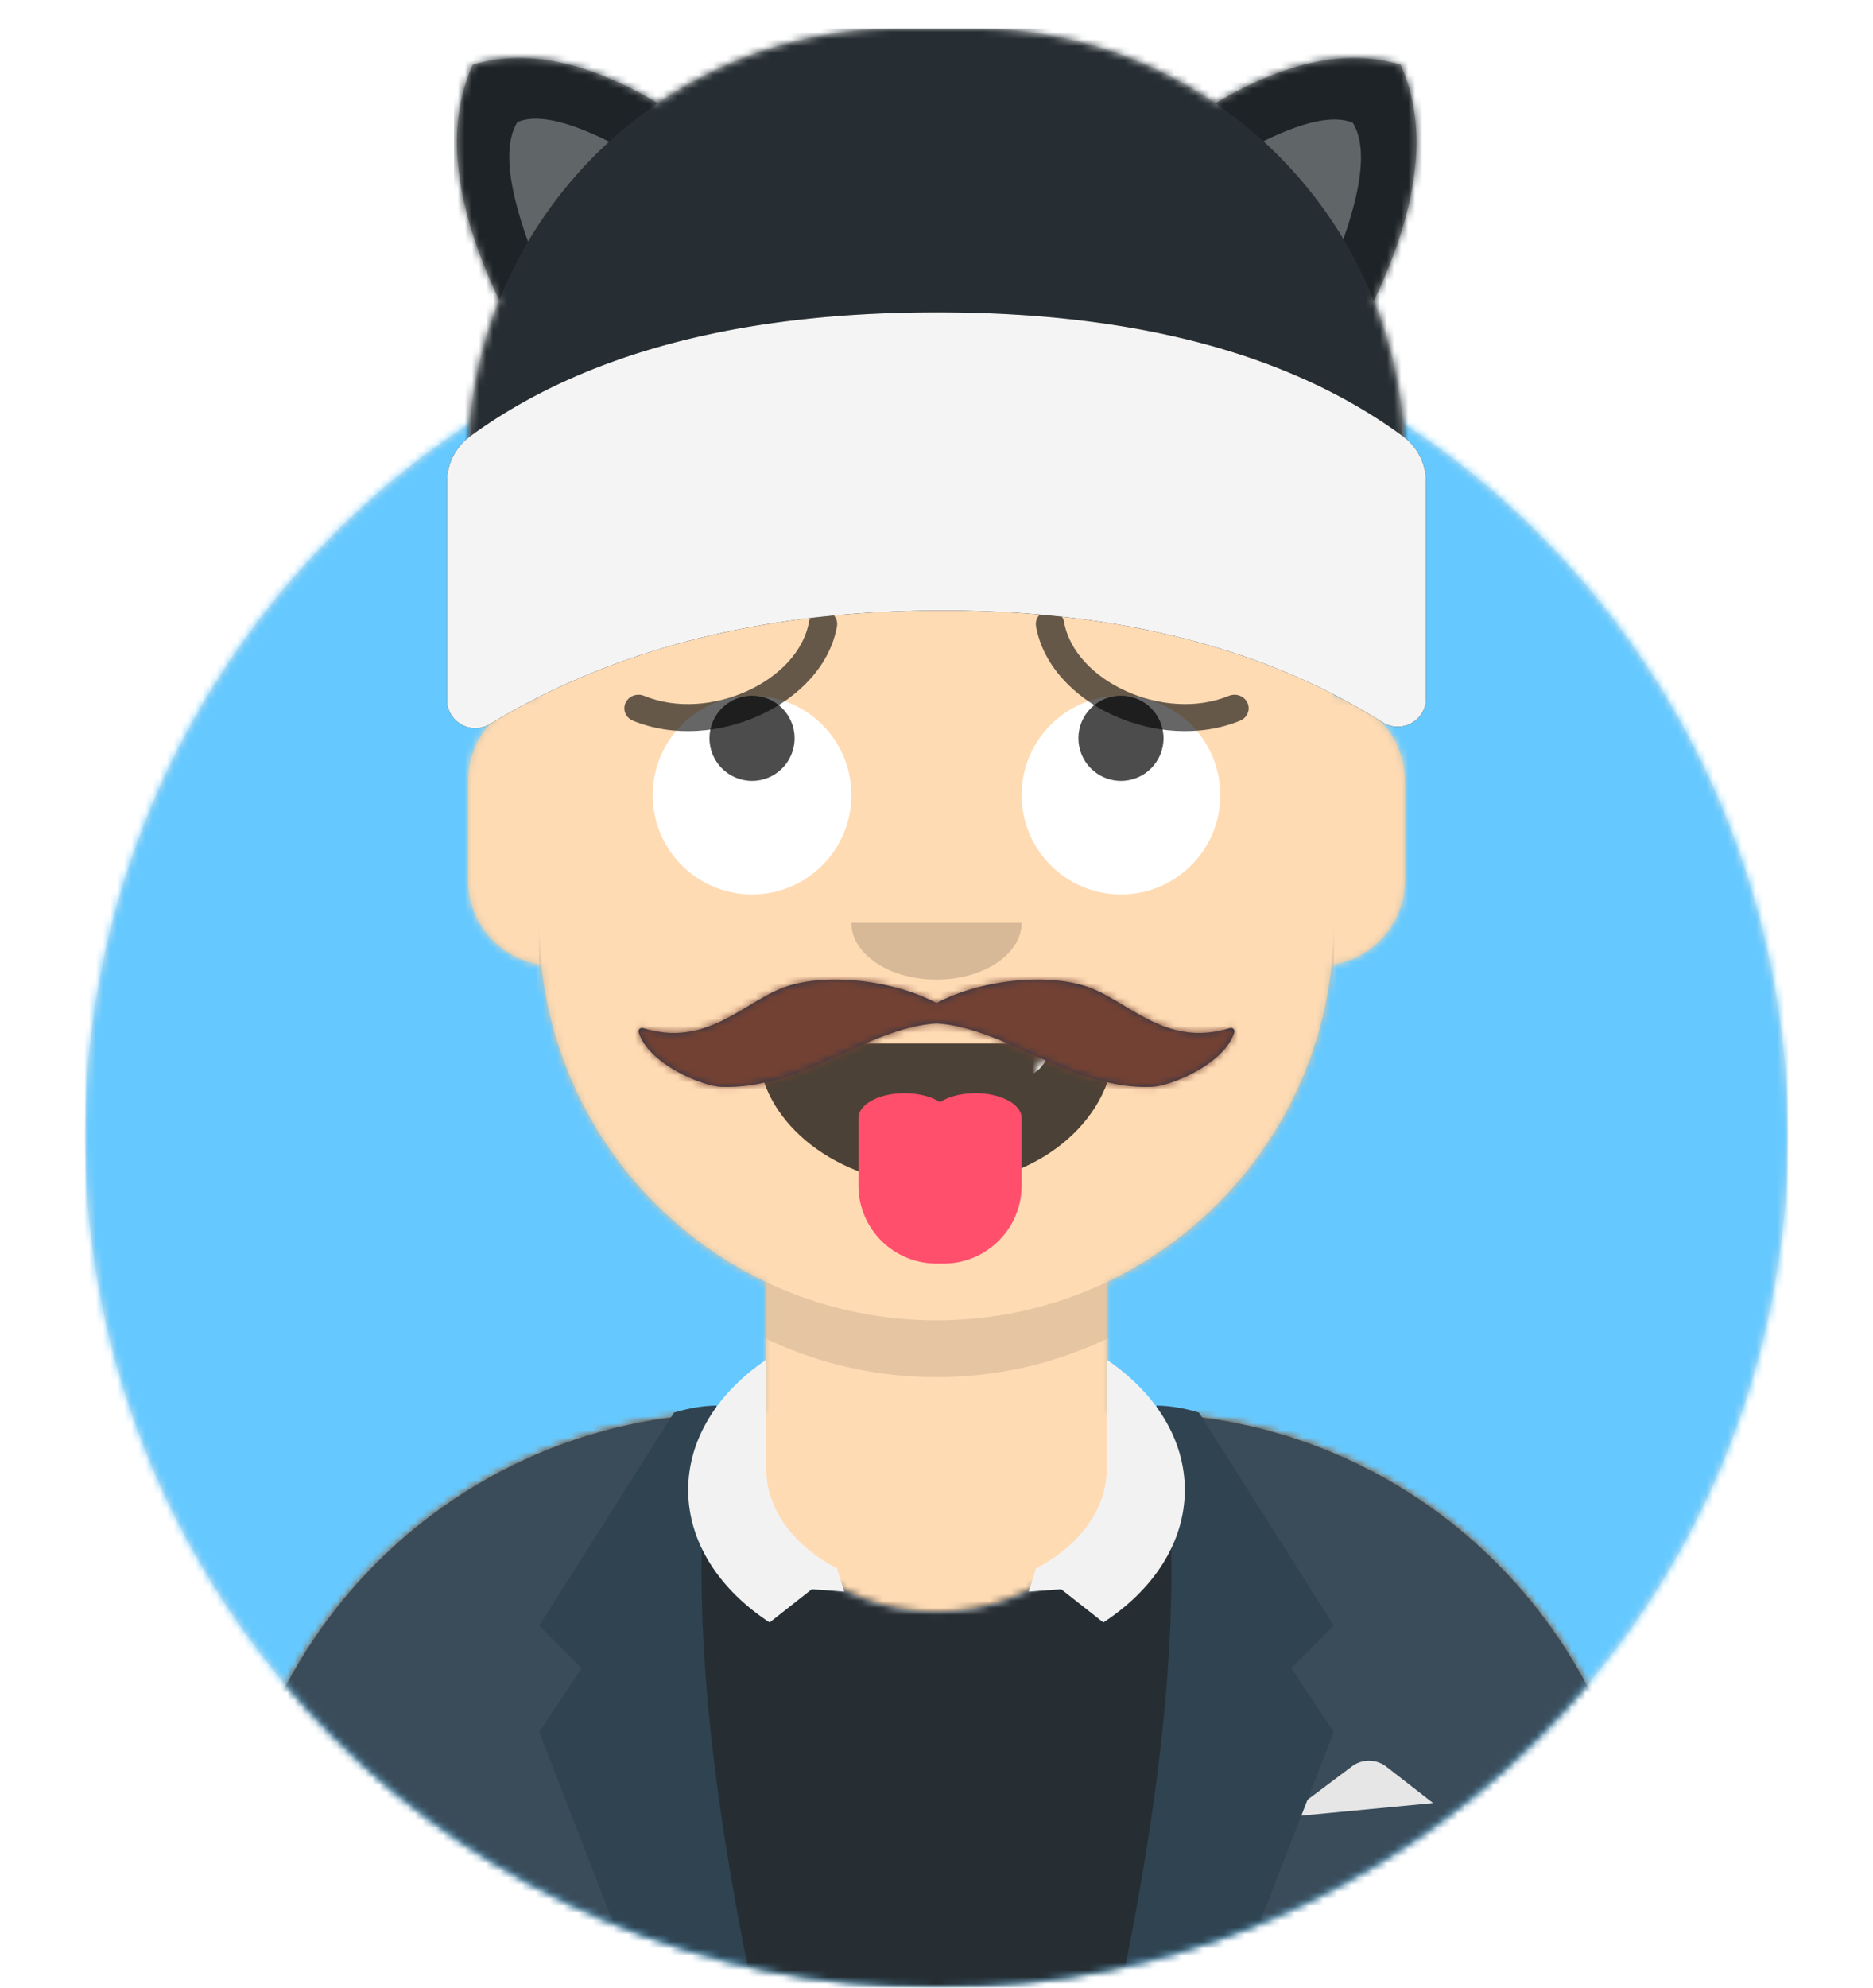 <svg width="264" height="280" xmlns="http://www.w3.org/2000/svg" xmlns:xlink="http://www.w3.org/1999/xlink"><defs><path d="M12 160c0 66.274 53.726 120 120 120s120-53.726 120-120h12V0H0v160h12z" id="c"/><path d="M124 144.611V163h4c39.765 0 72 32.235 72 72v9H0v-9c0-39.765 32.235-72 72-72h4v-18.389c-17.237-8.189-29.628-24.924-31.695-44.73C38.48 99.058 34 94.052 34 88V74c0-5.946 4.325-10.882 10-11.834V56c0-30.928 25.072-56 56-56s56 25.072 56 56v6.166c5.675.952 10 5.888 10 11.834v14c0 6.052-4.48 11.058-10.305 11.881-2.067 19.806-14.458 36.541-31.695 44.73z" id="e"/><circle id="a" cx="120" cy="120" r="120"/></defs><g fill="none" fill-rule="evenodd"><g transform="translate(12 40)"><mask id="b" fill="#fff"><use xlink:href="#a"/></mask><use fill="#E6E6E6" xlink:href="#a"/><g mask="url(#b)" fill="#65C9FF"><path d="M0 0h240v240H0z"/></g></g><mask id="d" fill="#fff"><use xlink:href="#c"/></mask><g mask="url(#d)"><g transform="translate(32 36)"><mask id="f" fill="#fff"><use xlink:href="#e"/></mask><use fill="#D0C6AC" xlink:href="#e"/><g mask="url(#f)" fill="#FFDBB4"><path d="M0 0h264v280H0z"/></g><path d="M156 79v23c0 30.928-25.072 56-56 56s-56-25.072-56-56V79v15c0 30.928 25.072 56 56 56s56-25.072 56-56V79z" fill-opacity=".1" fill="#000" mask="url(#f)"/></g><g transform="translate(0 170)"><defs><path d="M105.192 29.052H104c-39.765 0-72 32.235-72 72V110h200v-8.948c0-39.765-32.235-72-72-72h-1.192c.127.983.192 1.984.192 3 0 13.807-12.088 25-27 25s-27-11.193-27-25c0-1.016.065-2.017.192-3z" id="g"/></defs><mask id="h" fill="#fff"><use xlink:href="#g"/></mask><use fill="#E6E6E6" xlink:href="#g"/><g mask="url(#h)" fill="#262E33"><path d="M0 0h264v110H0z"/></g><path d="M100.785 29.122C62.512 30.804 32 62.365 32 101.052V110h69.362C97.96 97.92 96 83.709 96 68.5c0-14.327 1.74-27.769 4.785-39.378zM163.638 110H232v-8.948c0-38.345-29.975-69.69-67.771-71.878C167.265 40.77 169 54.194 169 68.5c0 15.209-1.96 29.42-5.362 41.5z" fill="#3A4C5A"/><path d="M181 86l9.556-7.167a4 4 0 014.856.043L202 84l-21 2z" fill="#E6E6E6"/><path d="M101 28c-4 19.333-2.333 46.667 5 82H90L76 74l6-9-6-6 19-30c2.028-.63 4.028-.964 6-1zm62 0c4 19.333 2.333 46.667-5 82h16l14-36-6-9 6-6-19-30c-2.028-.63-4.028-.964-6-1z" fill="#2F4351"/><path d="M156 21.539c6.772 4.597 11 11.117 11 18.349 0 7.4-4.428 14.057-11.48 18.668l-5.94-4.68-4.58.332 1-3.151-.078-.061C152.022 47.853 156 42.7 156 36.876V21.54zm-48 0c-6.772 4.597-11 11.117-11 18.349 0 7.4 4.428 14.057 11.48 18.668l5.94-4.68 4.58.332-1-3.151.078-.061C111.978 47.853 108 42.7 108 36.876V21.54z" fill="#F2F2F2"/></g><g fill="#000"><g transform="translate(78 134)"><defs><path d="M29 15.609C30.41 25.23 41.062 33 54 33c12.968 0 23.646-7.817 25-18.26.101-.4-.225-1.74-2.174-1.74H31.174c-1.79 0-2.304 1.24-2.174 2.609z" id="i"/></defs><mask id="j" fill="#fff"><use xlink:href="#i"/></mask><use fill-opacity=".7" xlink:href="#i"/><rect fill="#FFF" mask="url(#j)" x="39" y="2" width="31" height="16" rx="5"/><path d="M65.984 23.747c.01.083.016.167.016.253v9c0 6.075-4.925 11-11 11h-1c-6.075 0-11-4.925-11-11v-9c0-.086.005-.17.016-.253A1.922 1.922 0 0143 23.5c0-1.933 2.91-3.5 6.5-3.5 2.01 0 3.808.491 5 1.263 1.192-.772 2.99-1.263 5-1.263 3.59 0 6.5 1.567 6.5 3.5 0 .083-.005.165-.016.247z" fill="#FF4F6D"/></g><path d="M120 130c0 4.418 5.373 8 12 8s12-3.582 12-8" fill-opacity=".16"/><g transform="translate(76 90)"><circle fill="#FFF" cx="30" cy="22" r="14"/><circle fill="#FFF" cx="82" cy="22" r="14"/><circle fill-opacity=".7" cx="30" cy="14" r="6"/><circle fill-opacity=".7" cx="82" cy="14" r="6"/></g><path d="M114.028 87.591c-1.48 8.389-14.09 14.18-23.238 10.432-1.015-.416-2.19.031-2.627.999-.436.968.033 2.09 1.048 2.505 11.444 4.69 26.835-2.38 28.762-13.303.183-1.039-.551-2.023-1.64-2.197-1.09-.175-2.122.525-2.305 1.564zm35.945 0c1.48 8.389 14.09 14.18 23.238 10.432 1.014-.416 2.19.031 2.627.999.436.968-.033 2.09-1.048 2.505-11.444 4.69-26.835-2.38-28.762-13.303-.183-1.039.551-2.023 1.64-2.197 1.09-.175 2.121.525 2.305 1.564z" fill-opacity=".6" fill-rule="nonzero"/></g><defs><path d="M129.66 38.357A60.834 60.834 0 01134 61v8H2v-8c0-8.025 1.55-15.688 4.366-22.707C-.037 24.83-1.28 13.773 2.636 5.12c7.505-2.276 16.198-.47 26.08 5.419C38.486 3.888 50.289 0 63 0h10c12.722 0 24.535 3.895 34.31 10.557 9.894-5.904 18.597-7.716 26.11-5.437 3.922 8.666 2.669 19.745-3.76 33.237z" id="k"/><path d="M28.716 10.539c-9.957 6.778-17.804 16.426-22.35 27.754C-.037 24.83-1.28 13.773 2.636 5.12c7.505-2.276 16.198-.47 26.08 5.419zm100.943 27.818c-4.538-11.346-12.386-21.01-22.349-27.8 9.894-5.904 18.597-7.716 26.11-5.437 3.922 8.666 2.669 19.745-3.76 33.237z" id="m"/><path d="M21.862 15.96a61.277 61.277 0 00-11.433 14.08c-2.925-8.108-3.426-13.719-1.502-16.832 2.651-1.146 6.963-.23 12.935 2.751zm103.49 13.714a61.284 61.284 0 00-11.274-13.77c5.803-2.852 10.005-3.715 12.608-2.59 1.886 3.053 1.442 8.506-1.333 16.36z" id="n"/><path d="M67.285 61.451C83.23 49.817 105.159 44 133.073 44c27.912 0 49.799 5.817 65.659 17.45A8 8 0 01202 67.9v30.47a4 4 0 01-6.135 3.383C179.223 91.25 158.536 86 133.805 86c-24.922 0-46.165 5.331-63.73 15.994A4 4 0 0164 98.575V67.914a8 8 0 013.285-6.463z" id="o"/></defs><g transform="translate(64 4)"><mask id="l" fill="#fff"><use xlink:href="#k"/></mask><use fill="#D8D8D8" xlink:href="#k"/><g mask="url(#l)" fill="#262E33"><path d="M0 0h264v280H0z"/></g><use fill-opacity=".24" fill="#000" xlink:href="#m"/><use fill-opacity=".3" fill="#FFF" xlink:href="#n"/></g><g transform="translate(-1)"><use fill="#000" filter="url(#o)" xlink:href="#o"/><use fill="#F4F4F4" xlink:href="#o"/></g><g transform="translate(48 72)"><defs><path d="M84 69.297c-6.792-3.586-16.422-4.148-21.611-2.165-5.775 2.205-10.884 8.451-19.75 5.696-.37-.114-.73.217-.619.58 1.374 4.51 9.008 7.599 11.602 7.7 11.34.442 20.473-8.278 30.378-8.947 9.906.67 19.04 9.389 30.379 8.947 2.594-.101 10.228-3.19 11.601-7.7.111-.363-.25-.694-.618-.58-8.867 2.755-13.976-3.49-19.75-5.696-5.19-1.983-14.82-1.42-21.612 2.165z" id="p"/></defs><mask id="q" fill="#fff"><use xlink:href="#p"/></mask><use fill="#28354B" xlink:href="#p"/><g mask="url(#q)" fill="#724133"><path d="M-32 0h264v244H-32z"/></g></g></g></g></svg>